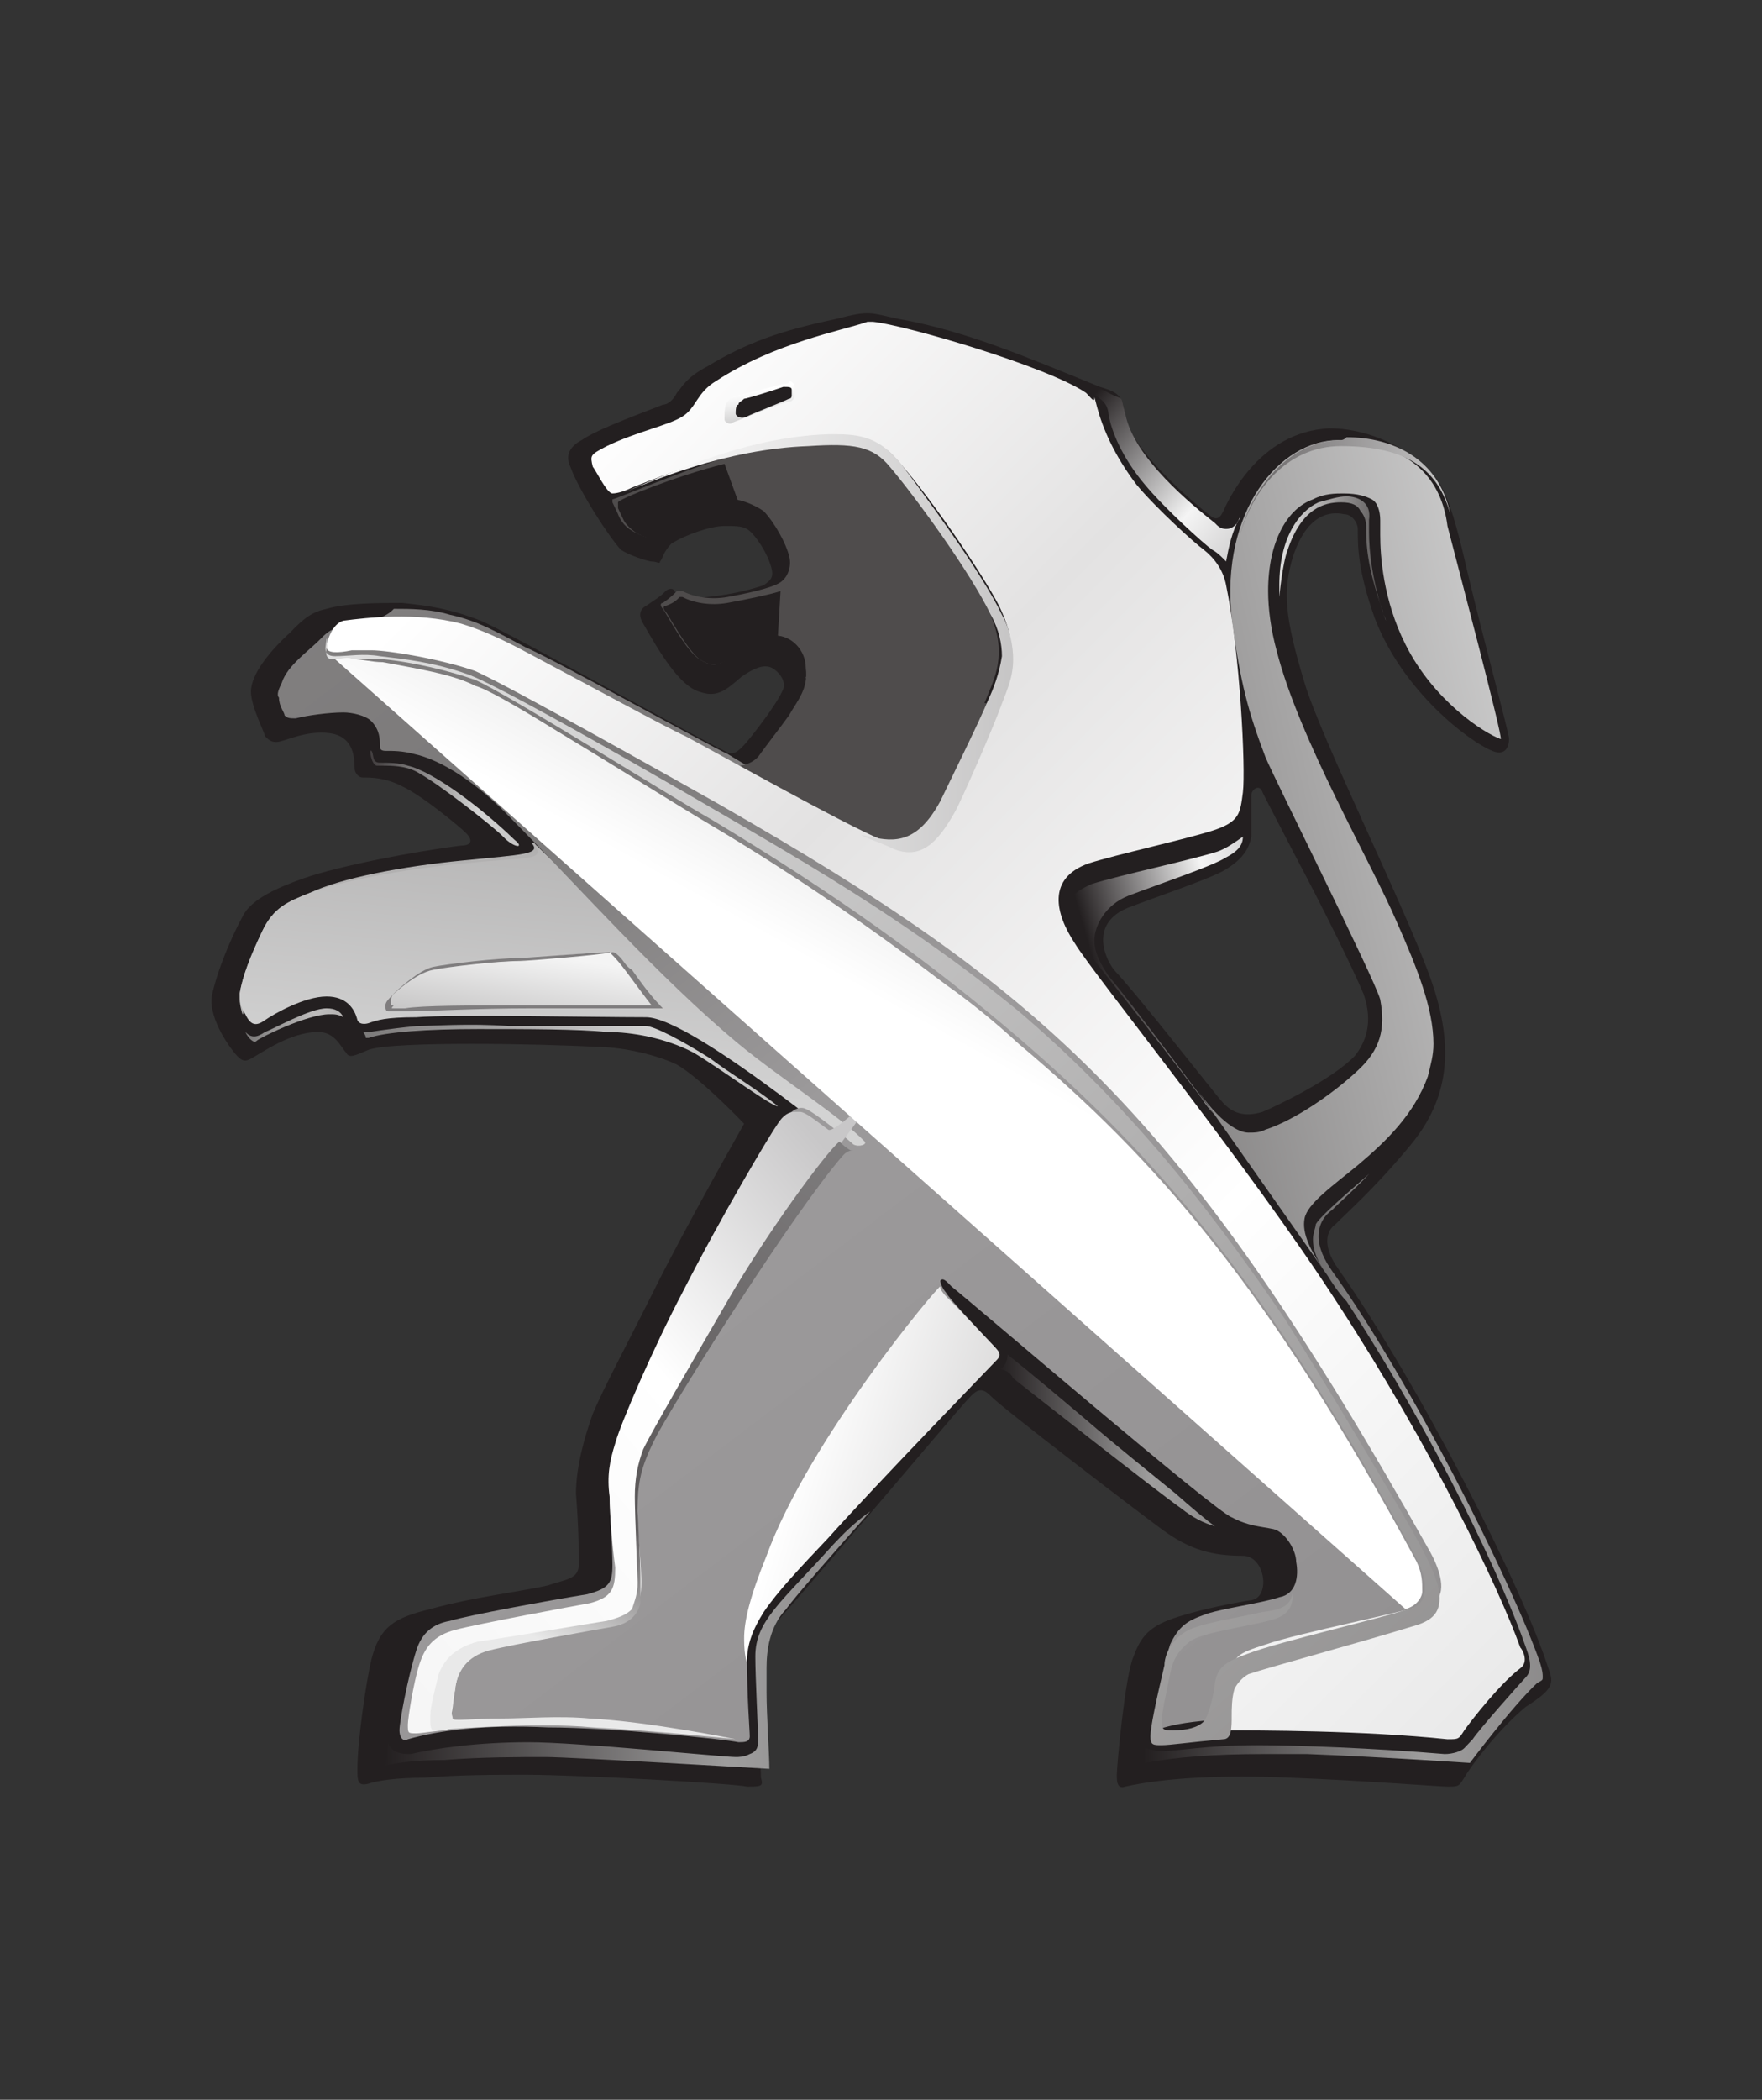 <svg xmlns="http://www.w3.org/2000/svg" xmlns:xlink="http://www.w3.org/1999/xlink" height="295" width="247.675" style="">
    <rect width="100%" height="100%" fill="#333333" stroke="none"/>
    <rect id="backgroundrect" width="100%" height="100%" x="0" y="0" fill="none" stroke="none" class="selected" style=""/>
    <linearGradient id="a" x1="1.084" x2="-4.31" y1="0.082" y2="3.423">
        <stop offset="0" stop-color="#d3d3d3"/>
        <stop offset=".368" stop-color="#4f4c4c"/>
        <stop offset=".813" stop-color="#b0afaf"/>
        <stop offset="1" stop-color="#231f20"/>
    </linearGradient>
    <linearGradient id="b" x1="0.402" x2="1.382" y1="0.889" y2="-3.514">
        <stop offset="0" stop-color="#b2b1b1"/>
        <stop offset=".2" stop-color="#b2b1b1"/>
        <stop offset=".99" stop-color="#656263"/>
        <stop offset="1" stop-color="#656263"/>
    </linearGradient>
    <linearGradient id="c" x1="1.018" x2="-2.395" y1="0.499" y2="0.191">
        <stop offset="0" stop-color="#4f4c4c"/>
        <stop offset=".359" stop-color="#fff"/>
        <stop offset=".824" stop-color="#4f4c4c"/>
        <stop offset="1" stop-color="#393536"/>
    </linearGradient>
    <linearGradient id="d" x1="0.489" x2="0.944" y1="0.744" y2="-1.568">
        <stop offset="0" stop-color="#d3d3d3"/>
        <stop offset=".368" stop-color="#b2b1b1"/>
        <stop offset=".99" stop-color="#231f20"/>
        <stop offset="1" stop-color="#231f20"/>
    </linearGradient>
    <linearGradient id="e" x1="0.833" x2="-3.55" y1="1.192" y2="-4.164">
        <stop offset="0" stop-color="#918f90"/>
        <stop offset=".121" stop-color="#9c9a9b"/>
        <stop offset=".17" stop-color="#7b7979"/>
        <stop offset=".308" stop-color="#918f90"/>
        <stop offset=".472" stop-color="#f4f4f4"/>
        <stop offset=".841" stop-color="#7f7d7e"/>
        <stop offset=".962" stop-color="#4f4c4c"/>
        <stop offset="1" stop-color="#4f4c4c"/>
    </linearGradient>
    <radialGradient id="f" cx="559.264" cy="222.247" gradientTransform="matrix(1.376 0 0 1.452 -153.562 -270.012)" gradientUnits="userSpaceOnUse" r="31.581">
        <stop offset="0" stop-color="#fff"/>
        <stop offset=".467" stop-color="#fff"/>
        <stop offset=".747" stop-color="#9c9a9b"/>
        <stop offset=".846" stop-color="#7b7979"/>
        <stop offset="1" stop-color="#4f4c4c"/>
    </radialGradient>
    <radialGradient id="g" cx="561.064" cy="226.362" gradientTransform="matrix(1.376 0 0 1.399 -153.562 -266.195)" gradientUnits="userSpaceOnUse" r="11.153">
        <stop offset="0" stop-color="#fff"/>
        <stop offset=".228" stop-color="#fff"/>
        <stop offset="1" stop-color="#231f20"/>
    </radialGradient>
    <radialGradient id="h" cx="559.29" cy="216.534" gradientTransform="matrix(1.376 0 0 1.452 -153.562 -270.012)" gradientUnits="userSpaceOnUse" r="13.143">
        <stop offset="0" stop-color="#fff"/>
        <stop offset=".571" stop-color="#f7f7f7"/>
        <stop offset=".863" stop-color="#231f20"/>
        <stop offset="1" stop-color="#231f20"/>
    </radialGradient>
    <radialGradient id="i" cx="564.889" cy="222.696" gradientTransform="matrix(1.376 0 0 1.452 -153.562 -270.012)" gradientUnits="userSpaceOnUse" r="43.539">
        <stop offset="0" stop-color="#fff"/>
        <stop offset=".253" stop-color="#fff"/>
        <stop offset=".346" stop-color="#a7a6a6"/>
        <stop offset=".412" stop-color="#7b7979"/>
        <stop offset=".472" stop-color="#4f4c4c"/>
        <stop offset="1" stop-color="#4f4c4c"/>
    </radialGradient>
    <linearGradient id="j" x1="0.865" x2="-2.209" y1="0.265" y2="4.385">
        <stop offset="0" stop-color="#f4f4f4"/>
        <stop offset=".258" stop-color="#bdbcbc"/>
        <stop offset=".648" stop-color="#f4f4f4"/>
        <stop offset=".896" stop-color="#fff"/>
        <stop offset="1" stop-color="#fff"/>
    </linearGradient>
    <linearGradient id="k" x1="0.236" x2="3.434" y1="0.058" y2="3.729">
        <stop offset="0" stop-color="#fff"/>
        <stop offset=".069" stop-color="#e3e2e2"/>
        <stop offset=".157" stop-color="#fff"/>
        <stop offset=".33" stop-color="#d3d3d3"/>
        <stop offset=".502" stop-color="#fff"/>
        <stop offset=".98" stop-color="#bbbaba"/>
        <stop offset="1" stop-color="#bbbaba"/>
    </linearGradient>
    <linearGradient id="l" x1="0.034" x2="3.552" y1="0.007" y2="3.756">
        <stop offset="0" stop-color="#dedede"/>
        <stop offset=".507" stop-color="#4f4c4c"/>
        <stop offset="1" stop-color="#dedede"/>
    </linearGradient>
    <linearGradient id="m" x1="0.942" x2="-2.354" y1="0.044" y2="4.053">
        <stop offset="0" stop-color="#c8c7c8"/>
        <stop offset=".1" stop-color="#fff"/>
        <stop offset=".349" stop-color="#f0f0f0"/>
        <stop offset=".538" stop-color="#fff"/>
        <stop offset=".714" stop-color="#393536"/>
        <stop offset=".841" stop-color="#fff"/>
        <stop offset=".91" stop-color="#514e4f"/>
        <stop offset="1" stop-color="#868484"/>
    </linearGradient>
    <linearGradient id="n" x1="0.217" x2="1.783" y1="0.43" y2="1.128">
        <stop offset="0" stop-color="#fff"/>
        <stop offset=".521" stop-color="#cfcece"/>
        <stop offset=".835" stop-color="#4f4c4c"/>
        <stop offset="1" stop-color="#393536"/>
    </linearGradient>
    <linearGradient id="o" x1="0.48" x2="0.869" y1="0.523" y2="-0.072">
        <stop offset="0" stop-color="#fff"/>
        <stop offset=".209" stop-color="#fff"/>
        <stop offset=".5" stop-color="#dedede"/>
        <stop offset=".945" stop-color="#9c9a9b"/>
        <stop offset="1" stop-color="#959494"/>
    </linearGradient>
    <linearGradient id="p">
        <stop offset="0" stop-color="#231f20"/>
        <stop offset=".179" stop-color="#f4f4f4"/>
        <stop offset=".579" stop-color="#444041"/>
        <stop offset="1" stop-color="#231f20"/>
    </linearGradient>
    <linearGradient id="q" x1="0.032" x2="3.699" xlink:href="#p" y1="0.048" y2="3.655"/>
    <linearGradient id="r" x1="0.242" x2="3.858" xlink:href="#p" y1="0.676" y2="-0.976"/>
    <linearGradient id="s" x1="-0.004" x2="3.924" y1="0.508" y2="0.508">
        <stop offset="0" stop-color="#656263"/>
        <stop offset=".286" stop-color="#d3d3d3"/>
        <stop offset=".533" stop-color="#656263"/>
        <stop offset=".758" stop-color="#393536"/>
        <stop offset="1" stop-color="#231f20"/>
    </linearGradient>
    <linearGradient id="t">
        <stop offset="0" stop-color="#231f20"/>
        <stop offset=".179" stop-color="#9e9d9d"/>
        <stop offset=".579" stop-color="#444041"/>
        <stop offset="1" stop-color="#231f20"/>
    </linearGradient>
    <linearGradient id="u" x1="-0.003" x2="3.923" xlink:href="#t" y1="0.491" y2="0.491"/>
    <linearGradient id="v" x1="-0.002" x2="3.943" xlink:href="#t" y1="0.509" y2="0.509"/>
    <linearGradient id="w" x1="-0.004" x2="3.926" xlink:href="#t" y1="0.507" y2="0.507"/>
    <linearGradient id="x" x1="-0.001" x2="3.929" y1="0.472" y2="0.472">
        <stop offset="0" stop-color="#7b7979"/>
        <stop offset=".179" stop-color="#d3d3d3"/>
        <stop offset="1" stop-color="#231f20"/>
    </linearGradient>
    <linearGradient id="y" x1="0.01" x2="3.816" y1="0.489" y2="0.489">
        <stop offset="0" stop-color="#444041"/>
        <stop offset=".179" stop-color="#d3d3d3"/>
        <stop offset="1" stop-color="#231f20"/>
    </linearGradient>
    <linearGradient id="z" x1="0.007" x2="3.9" y1="0.47" y2="0.47">
        <stop offset="0" stop-color="#7b7979"/>
        <stop offset=".179" stop-color="#bdbcbc"/>
        <stop offset="1" stop-color="#444041"/>
    </linearGradient>
    <linearGradient id="A" x1="0.446" x2="1.039" y1="0.205" y2="2.59">
        <stop offset="0" stop-color="#fff"/>
        <stop offset=".115" stop-color="#eee"/>
        <stop offset=".907" stop-color="#5a5758"/>
        <stop offset="1" stop-color="#5a5758"/>
    </linearGradient>
    <linearGradient id="B" x1="0.004" x2="3.936" y1="0.502" y2="0.502">
        <stop offset="0" stop-color="#fff"/>
        <stop offset=".98" stop-color="#231f20"/>
        <stop offset="1" stop-color="#231f20"/>
    </linearGradient>
    <linearGradient id="C" x1="0.393" x2="1.744" y1="0.88" y2="-2.89">
        <stop offset="0" stop-color="#e9e9e9"/>
        <stop offset=".066" stop-color="#5a5758"/>
        <stop offset=".352" stop-color="#918f90"/>
        <stop offset=".604" stop-color="#b7b5b6"/>
        <stop offset=".959" stop-color="#706d6e"/>
        <stop offset="1" stop-color="#b2b1b1"/>
    </linearGradient>
    <g class="currentLayer" style="">
        <title>Layer 1</title>
        <path d="m217.64,234.372 c-3.545,-11.224 -18.119,-39.91 -29.542,-56.124 c-2.363,-3.326 -1.575,-5.405 -0.393,-6.236 c1.181,-1.248 5.514,-4.99 10.634,-11.225 s6.303,-13.304 2.758,-23.282 s-15.362,-33.675 -17.725,-41.574 c-2.757,-9.146 -3.151,-12.888 -1.576,-17.877 c1.97,-5.82 5.12,-6.236 7.09,-5.82 c1.182,0 1.97,1.247 1.97,2.079 c0,2.494 0,5.82 2.363,12.472 c3.939,10.393 13.392,17.46 16.543,18.708 c1.97,0.832 2.363,-0.831 2.363,-1.663 s-3.545,-13.72 -5.908,-23.697 c-2.363,-10.393 -3.545,-12.472 -5.908,-14.55 c-3.545,-3.327 -8.666,-5.406 -13.392,-5.406 c-10.241,0.416 -14.574,10.81 -14.968,11.641 s-0.788,1.247 -1.575,0.832 c-2.758,-2.079 -11.423,-9.562 -12.21,-14.135 c-0.395,-2.91 -0.789,-3.326 -3.546,-4.158 c-10.24,-4.157 -18.906,-7.899 -28.36,-9.562 c-3.938,-0.831 -3.938,-1.247 -8.665,0 c-7.878,1.663 -12.604,3.326 -18.119,6.652 c-3.15,1.663 -3.545,2.91 -4.332,3.742 c-0.394,0.831 -1.182,1.663 -1.97,1.663 c-1.97,0.831 -9.06,3.325 -11.422,4.988 c-1.576,0.832 -2.364,2.08 -1.576,3.742 c1.182,3.326 5.514,9.978 7.09,11.64 c1.182,0.832 3.939,1.664 4.333,1.664 c0.787,0 1.181,0.416 1.181,0 c0.394,-0.416 0.394,-1.247 1.576,-2.495 c1.97,-1.247 5.514,-2.494 7.484,-2.494 c1.575,0 2.363,0 3.15,0.416 s2.364,2.494 3.152,4.573 s0.394,2.494 -0.788,3.326 c-1.182,0.415 -3.939,1.247 -7.878,1.663 c-3.545,0.415 -4.726,-0.832 -4.726,-0.832 c0,-0.416 -0.788,-0.416 -1.182,0 c-0.788,0.832 -1.575,1.247 -2.757,2.079 c-0.788,0.416 -1.182,1.247 -0.394,2.494 c2.363,4.158 5.12,8.73 7.878,9.562 c2.363,0.832 3.545,0 5.908,-2.078 c2.363,-1.663 3.545,-1.663 4.333,-1.248 s1.97,1.663 1.575,2.91 c-0.787,2.08 -4.726,7.068 -5.514,7.9 s-1.576,1.663 -2.757,0.831 c-1.97,-0.831 -30.33,-16.63 -34.268,-18.292 c-4.333,-1.663 -7.09,-2.08 -11.029,-2.495 c-3.151,0 -7.878,0 -10.635,0.832 c-1.97,0.415 -3.151,1.247 -5.12,3.326 c-2.758,2.494 -5.515,5.82 -5.515,8.314 c0,2.079 1.97,5.82 1.97,6.236 c0.394,0.416 0.787,0.832 1.575,0.832 c1.182,0 3.939,-1.663 7.484,-1.247 c3.151,0.415 3.545,2.91 3.545,4.989 c0,0.415 0.394,1.247 1.182,1.247 c1.181,0 3.15,0 5.514,1.247 c2.757,1.247 8.272,5.82 9.06,6.652 s0.787,1.663 -0.788,1.663 c-6.696,0.831 -17.331,2.91 -22.058,4.573 c-3.545,1.247 -7.484,2.91 -8.665,5.405 c-1.576,2.91 -3.545,7.483 -4.333,11.225 c-0.394,3.325 2.757,7.483 3.545,8.314 s1.181,0.832 1.97,0.416 c1.575,-0.831 5.514,-3.742 9.452,-3.742 c2.364,0 3.152,2.08 3.94,2.91 c0.393,0.832 1.18,0.416 3.15,-0.415 c3.545,-1.247 24.421,-0.832 31.905,-0.416 c3.151,0 7.878,0.832 11.423,2.495 c3.545,2.078 9.453,8.314 9.453,8.314 s-8.272,14.551 -12.604,23.282 c-3.94,7.899 -7.09,13.72 -8.666,17.46 c-1.182,3.327 -2.363,7.484 -2.363,11.226 c0.394,4.989 0.394,7.899 0.394,9.978 s-1.97,2.078 -4.333,2.91 c-3.545,0.831 -10.635,1.663 -16.543,3.326 c-5.12,1.247 -7.09,2.494 -8.272,7.067 c-0.788,3.326 -1.97,11.641 -1.97,15.383 c0,1.663 0,2.494 1.576,2.078 c1.182,-0.415 3.94,-0.831 7.878,-0.831 c4.727,-0.416 10.241,-0.416 14.18,-0.416 c7.484,0 29.541,1.247 31.117,1.663 c1.97,0 2.363,0 1.97,-1.247 c0,-1.663 -0.395,-7.483 -0.395,-11.225 c0,-3.326 -0.787,-7.068 2.364,-10.394 s25.602,-29.933 26.784,-31.18 s1.97,-2.495 3.545,-0.832 s20.088,15.799 24.027,18.709 s7.09,3.741 11.422,3.741 c3.151,0 3.94,5.82 1.182,6.236 s-6.696,1.248 -9.453,2.08 c-4.333,1.246 -5.908,2.494 -7.09,5.82 c-1.182,2.494 -2.363,15.382 -2.363,16.63 c0,0.83 0,2.078 1.181,1.662 c5.515,-1.247 13.786,-1.663 23.24,-1.247 c10.634,0.416 20.875,1.247 22.057,1.247 c1.576,0 1.576,0 2.363,-1.247 c1.182,-2.079 5.12,-7.068 8.666,-9.978 c3.939,-2.494 3.939,-3.326 3.15,-5.405 m-40.175,-78.159 c-2.758,0.832 -4.333,0 -5.515,-1.247 s-11.816,-14.966 -15.361,-18.708 c-1.576,-2.079 -3.151,-6.652 1.97,-8.73 c4.332,-1.664 11.816,-4.158 13.785,-5.405 s3.151,-2.495 3.545,-4.573 v-5.82 c0,-0.83 1.182,-1.664 1.576,-0.417 c0.393,0.832 2.363,4.574 4.726,9.147 c3.545,6.652 7.878,15.382 9.453,19.124 c1.182,3.326 0.788,6.236 -1.181,8.73 c-3.151,3.326 -11.029,7.068 -12.998,7.9 "
              fill="#231f20" id="svg_1" class=""/>
        <path d="m188.101,61.84 c-8.272,0 -16.543,9.978 -14.968,24.944 c1.182,9.146 2.363,13.304 4.727,19.54 c1.182,2.91 15.362,31.18 16.149,34.091 c0.788,4.157 0,7.068 -3.151,9.978 c-3.545,3.326 -9.059,7.068 -12.998,8.315 c-0.788,0.416 -1.576,0.416 -2.363,0.416 s-3.151,-0.416 -7.09,-5.82 l18.119,25.776 c-2.363,-3.326 -3.545,-5.82 -3.151,-7.899 s3.939,-4.573 7.484,-7.483 c3.939,-3.326 7.878,-7.068 9.847,-12.472 c0.394,-1.663 0.788,-2.91 0.788,-4.573 c0,-4.989 -2.363,-10.809 -5.121,-17.045 c-3.545,-8.315 -13.786,-25.776 -16.937,-38.248 c-0.788,-2.91 -1.182,-5.82 -1.182,-8.315 c0,-7.068 2.757,-11.641 6.302,-12.888 c1.576,-0.831 3.151,-0.831 4.333,-0.831 c1.969,0 3.151,0.416 3.939,0.831 s1.182,1.663 1.182,2.91 v2.079 c0,2.91 0.394,9.146 3.545,15.382 c3.939,7.899 11.029,12.472 13.392,13.304 c0.394,0 -6.302,-25.36 -7.484,-29.933 c-0.788,-6.236 -4.727,-11.641 -15.362,-12.056 c0.394,0 0.394,0 0,0 z"
              fill="url(#a)" id="svg_2" class=""/>
        <path d="m74.662,118.381 c1.576,1.663 -1.182,1.663 -9.453,2.494 c-8.665,0.831 -17.331,2.494 -21.664,4.573 c-3.151,1.247 -5.121,2.079 -6.696,5.405 s-2.757,6.236 -3.151,8.731 c0,1.247 0,1.663 0.394,2.91 c0.394,0.416 1.182,-16.214 21.664,-17.461 c18.119,-0.831 22.845,-2.91 19.3,-6.652 z"
              fill="url(#b)" id="svg_3" class=""/>
        <path d="m189.283,69.739 c-1.182,0 -2.363,0.416 -3.939,0.831 c-2.757,1.247 -5.514,4.989 -5.514,11.641 v1.663 s0.394,-4.573 1.182,-6.652 c1.969,-5.82 5.121,-6.652 7.484,-6.652 c1.576,0 2.363,0.416 2.757,1.247 c0.394,0.416 0.788,1.247 0.788,2.079 c0,2.494 0,5.405 2.363,12.056 c0,0.416 0.394,0.831 0.394,1.247 c-1.969,-5.405 -2.363,-9.978 -2.363,-12.472 v-1.663 c0.394,-2.494 -1.576,-3.326 -3.151,-3.326 z"
              fill="url(#c)" id="svg_4" class=""/>
        <path d="m75.45,119.212 c0.788,1.663 -1.969,1.247 -10.241,2.079 c-8.665,0.831 -17.331,2.494 -21.664,4.157 c-3.151,1.247 -5.121,2.079 -6.696,5.405 s-2.757,6.236 -3.151,8.731 c0,1.247 0,1.663 0.788,2.91 c0.788,1.663 1.576,1.663 2.757,0.831 s5.514,-3.326 8.665,-3.326 c2.757,0 3.939,1.663 4.333,3.326 c0.394,0.831 1.576,0.416 1.576,0.416 c1.182,-0.416 2.363,-0.831 6.696,-0.831 c5.121,-0.416 24.815,0 32.299,0 c6.696,0 32.299,21.618 32.692,21.618 l1.182,-2.91 c-8.665,-7.483 -41.358,-34.922 -49.236,-42.821 z"
              fill="url(#d)" id="svg_5" class=""/>
        <path d="m49.454,87.616 c-1.576,0.416 -2.757,0.416 -4.333,2.079 s-4.727,3.742 -5.514,6.236 c-0.394,0.831 -0.788,1.663 -0.394,2.079 c0,1.247 0.788,2.079 0.788,2.494 c0.394,0.416 0.788,0.416 1.576,0.416 c1.576,-0.416 4.727,-0.831 6.696,-0.831 c1.182,0 3.151,0.416 3.939,1.247 c1.182,1.247 1.182,2.494 1.182,3.326 c0,0.416 0,0.831 0.788,0.831 c1.182,0 2.363,0 3.939,0.416 c3.939,0.831 9.059,4.157 13.786,9.146 c9.059,9.146 20.876,22.45 31.905,31.596 c5.514,4.573 14.574,10.393 17.725,13.719 c0.394,0.416 -0.788,0.831 -1.576,0.416 c-0.394,-0.416 -5.514,-4.573 -6.696,-4.989 c-0.788,-0.416 -1.969,0 -3.151,1.663 c-8.665,12.472 -18.513,33.675 -22.845,43.653 c-0.788,2.494 -1.576,5.405 -1.576,7.899 c0,2.91 0.394,8.315 0.394,10.809 s-0.394,3.326 -3.545,4.157 c-5.121,0.831 -16.543,2.91 -19.3,3.742 c-2.363,0.416 -3.939,1.663 -4.727,4.157 c-1.182,3.742 -2.363,9.978 -2.363,11.225 c0,0.831 0.394,1.663 1.182,1.247 c4.333,-1.247 10.635,-2.079 19.694,-1.663 c9.059,0 24.815,1.663 26.784,2.079 c0.788,0 1.576,0 1.576,-0.831 s-0.394,-5.405 -0.394,-11.225 s4.727,-9.978 11.423,-17.461 s22.845,-24.113 23.239,-24.529 s0.788,-0.831 0,-1.663 c-1.182,-1.247 -6.302,-6.652 -6.696,-7.483 c-0.394,-0.416 -0.788,-1.247 -0.788,-1.663 c0.394,-0.416 0.788,0 1.576,0.831 c3.151,2.494 37.025,31.596 39.389,32.428 c2.363,1.247 3.939,1.247 5.908,1.663 c1.576,0.416 3.151,2.91 3.151,4.573 c0.394,2.079 0,4.573 -2.363,4.989 c-2.363,0.831 -8.665,1.663 -10.635,2.494 c-2.363,0.831 -3.545,1.663 -4.727,4.157 c-0.788,2.494 -1.969,9.978 -2.363,10.393 c0,1.663 0.394,1.663 1.576,1.247 c1.576,-0.416 3.151,-0.831 9.453,-1.247 c11.029,-0.416 27.572,1.247 29.541,1.247 c0.788,0 1.182,-0.831 1.576,-1.247 c2.363,-4.157 1.576,-5.405 4.727,-7.899 c1.576,-1.247 2.363,-1.663 1.182,-4.157 c-10.241,-24.529 -19.694,-40.743 -35.45,-61.945 c-9.847,-13.719 -21.664,-28.686 -25.603,-33.259 l-46.872,-28.27 c-2.757,-1.247 -24.421,-13.304 -28.36,-14.967 c-3.939,-2.079 -6.696,-3.742 -10.635,-4.573 c-2.757,-0.831 -5.514,-0.831 -7.878,-0.831 c-1.576,1.663 -3.939,1.663 -5.908,2.079 "
              fill="url(#e)" id="svg_6" class=""/>
        <path d="m101.84,64.335 c-6.696,2.079 -15.362,5.82 -15.755,5.82 v0.416 l0.788,1.663 s0.394,1.247 1.576,2.079 s2.757,1.247 2.757,1.247 c0.394,0 0.394,0 0.788,-0.416 s1.182,-2.91 5.908,-4.157 c2.363,-0.831 4.333,-0.831 5.121,-0.831 c1.182,0 3.151,0.831 4.333,1.663 c1.576,1.663 3.151,4.573 3.545,6.236 c0.394,1.247 0,2.91 -1.182,3.742 s-5.121,1.663 -7.484,2.079 s-4.727,0 -6.302,-0.831 h-0.788 c-0.394,0.416 -0.788,0.831 -1.969,1.663 c-0.394,0 -0.394,0.416 0,0.831 s3.151,5.82 5.121,7.068 s2.757,0.831 4.727,-0.416 s3.545,-2.91 5.908,-2.91 s4.333,2.079 4.333,4.573 c0.394,2.91 -1.182,4.573 -2.363,6.652 c-1.182,1.663 -3.151,4.157 -4.333,5.82 c-1.576,1.663 -3.939,1.247 -3.939,1.247 l19.694,10.393 c2.757,1.663 7.484,0 10.241,-5.82 c0.788,-1.247 5.121,-11.641 6.302,-14.551 s2.757,-6.236 0,-12.056 s-10.635,-16.214 -13.786,-20.371 c-1.576,-2.079 -3.545,-3.326 -7.878,-3.742 h-1.576 c-3.151,0.416 -7.878,1.247 -13.786,2.91 "
              fill="url(#f)" id="svg_7" class=""/>
        <path d="m102.234,84.706 c-2.363,0.416 -4.727,0 -6.302,-0.831 h-0.394 c-0.394,0.416 -0.788,0.831 -1.969,1.247 c-0.394,0 -0.394,0.416 0,0.831 s2.757,4.989 4.727,6.652 c1.969,1.247 2.757,0.831 5.121,-0.416 s3.545,-2.91 5.908,-2.494 l0.394,-6.652 c-1.182,0.416 -5.121,1.247 -7.484,1.663 "
              fill="url(#g)" id="svg_8" class=""/>
        <path d="m86.873,70.571 v0.831 l0.788,1.663 s0.394,0.831 1.576,1.663 s2.363,0.831 2.757,1.247 c0.394,0 0.394,0 0.788,-0.416 s1.182,-2.91 5.908,-4.157 c2.363,-0.831 4.333,-0.831 5.121,-0.831 l-1.969,-5.405 c-6.696,1.663 -14.968,4.989 -14.968,5.405 "
              fill="url(#h)" id="svg_9" class=""/>
        <path d="m111.294,101.336 c-1.182,1.663 -3.151,4.157 -4.333,5.82 c-1.576,1.663 -3.545,1.247 -3.545,1.247 s11.817,6.236 18.906,10.393 c2.757,1.663 7.09,0.416 10.241,-5.405 c0.788,-1.247 5.121,-11.641 6.302,-14.551 l-25.603,-3.742 c0.788,2.494 -0.788,4.573 -1.969,6.236 "
              fill="url(#i)" id="svg_10" class=""/>
        <path d="m72.693,135.011 c-3.151,0 -10.241,0.831 -12.21,1.247 s-5.121,3.326 -5.514,3.742 c-0.788,0.831 -0.788,1.663 0,1.663 h2.363 c2.363,-0.416 9.453,-0.416 16.937,-0.416 h18.119 c-3.151,-3.326 -5.514,-7.483 -6.302,-7.483 c-1.969,0 -12.604,0.831 -13.392,1.247 "
              fill="url(#j)" id="svg_11" class=""/>
        <path d="m54.572,142.078 c-0.394,0 -0.394,-0.416 -0.394,-0.831 s0.394,-0.832 0.787,-1.247 s3.545,-3.326 5.909,-3.742 c1.97,-0.416 9.06,-1.247 12.21,-1.247 c0.788,0 11.423,-0.832 12.998,-1.248 c0.394,0 0.788,0.416 1.182,0.832 s0.788,1.247 1.576,1.663 c1.181,1.663 2.363,3.326 3.938,4.989 l0.394,0.415 h-18.512 c-7.878,0 -14.574,0.416 -16.937,0.416 zm0.787,-0.416 h1.576 c2.363,-0.415 9.453,-0.415 16.937,-0.415 h17.725 c-1.97,-2.495 -3.94,-5.405 -5.12,-6.652 l-0.789,-0.832 c-1.575,0 -11.816,0.832 -12.604,0.832 c-3.15,0 -10.24,0.831 -12.21,1.247 s-5.12,3.326 -5.515,3.742 s-0.394,0.831 -0.394,1.247 s0,0.416 0.394,0.416 c-0.394,0.415 -0.394,0.415 0,0.415 "
              fill="#7f7d7e" id="svg_12" class=""/>
        <path d="m100.659,53.526 c-2.757,1.663 -2.757,3.742 -4.727,4.989 s-6.302,2.079 -10.635,4.157 c-2.363,1.247 -2.363,1.247 -1.969,2.91 c0.394,0.416 1.969,3.742 2.757,3.742 s1.969,-0.416 2.757,-0.831 c1.182,-0.416 10.241,-4.157 17.331,-5.82 c7.878,-1.663 16.149,-2.079 19.3,1.247 c4.727,4.989 12.604,16.63 14.968,21.203 c2.363,4.989 1.969,7.068 0.394,12.056 c-1.576,4.573 -7.09,16.63 -8.665,19.124 s-3.545,3.742 -8.272,1.663 c-5.121,-2.079 -23.633,-12.472 -27.572,-14.551 c-2.757,-1.247 -14.18,-7.483 -22.845,-12.056 c-3.151,-1.663 -5.908,-2.91 -8.665,-3.742 c-6.302,-1.663 -13.392,-0.831 -16.543,-0.416 c-1.576,0.416 -2.363,2.91 -2.363,3.742 s1.576,0.831 3.545,0.416 h2.757 c2.363,0 9.847,1.247 14.574,2.91 c4.727,2.079 28.36,15.382 34.268,18.708 c45.691,26.192 64.991,42.821 100.047,105.182 c1.576,2.91 2.363,6.236 0,7.068 c-3.545,1.247 -18.513,4.157 -23.239,5.82 c-3.939,1.247 -4.333,1.663 -4.727,3.742 c-0.788,2.079 -1.576,6.652 -1.182,7.483 c0,0.416 -0.394,0.831 0.394,0.831 c4.333,0 19.3,0 31.117,1.247 c1.576,0 1.576,0 2.363,-1.247 c1.182,-1.663 5.121,-6.652 7.878,-8.731 c1.182,-0.831 0.394,-2.494 0,-2.91 c-3.151,-8.731 -12.604,-28.27 -25.603,-48.226 c-12.604,-19.54 -34.268,-46.147 -37.025,-50.72 c-2.757,-4.157 -3.939,-9.146 1.969,-11.225 c3.939,-1.247 13.392,-3.326 17.331,-4.573 s3.939,-2.494 4.333,-5.405 c0.394,-3.326 -0.394,-19.54 -2.363,-29.102 c-0.394,-2.079 -1.576,-3.742 -3.151,-4.989 c-1.182,-0.831 -6.696,-5.82 -9.453,-9.146 c-3.151,-4.157 -4.727,-7.899 -5.514,-10.809 s0,-0.416 -0.788,-1.247 l-0.788,-0.831 c-5.514,-3.742 -25.603,-9.562 -29.935,-9.978 h-0.788 c-3.545,1.247 -12.998,2.91 -21.27,8.315 "
              fill="url(#k)" id="svg_13" class=""/>
        <path d="m46.696,92.605 h7.09 c4.333,0.416 9.453,1.663 12.998,2.91 c4.727,2.079 27.178,16.214 33.086,19.54 c17.331,10.393 30.723,19.956 43.327,30.765 c18.906,16.214 35.45,34.922 55.932,73.17 c0.788,1.663 1.182,2.494 1.182,4.157 c0,2.079 -1.576,2.91 -2.363,2.91 c-3.545,1.247 -18.119,4.573 -22.451,6.236 c-3.545,1.247 -4.333,2.079 -4.727,4.157 c0,0.831 -0.788,4.573 -1.576,5.405 s-2.363,1.247 -4.333,1.247 c-1.182,0 -1.576,0 -1.576,-1.247 s0.788,-4.573 1.182,-6.652 s1.182,-3.326 2.757,-4.573 s7.878,-2.079 11.029,-2.91 c3.545,-0.831 3.545,-2.494 3.545,-5.405 c0,2.91 -0.788,3.742 -4.333,4.157 c-3.545,0.831 -9.453,1.663 -11.029,2.91 c-1.969,1.247 -2.757,3.326 -2.757,4.573 c-1.182,4.989 -1.969,8.731 -1.969,9.978 s0.394,1.247 1.576,1.247 s3.939,-0.416 8.665,-0.831 c1.182,0 1.182,-1.663 1.182,-3.326 c0,-0.831 0,-2.494 0.394,-3.742 c0.394,-0.831 1.182,-1.663 1.969,-2.079 c2.363,-0.831 16.149,-4.573 22.845,-6.652 c3.151,-0.831 4.333,-2.079 3.939,-4.989 c-0.394,-2.494 -2.363,-6.236 -6.302,-12.888 s-9.059,-15.382 -15.362,-25.36 c-11.817,-17.461 -23.239,-31.18 -37.419,-43.237 c-10.635,-8.731 -21.664,-15.798 -29.935,-20.787 s-42.54,-24.944 -47.66,-26.607 c-4.727,-1.663 -8.665,-2.079 -12.21,-2.494 c-2.363,-0.416 -4.333,0 -6.302,0 s-1.182,-1.663 -1.182,-2.494 c0.394,0.416 -0.788,2.91 0.788,2.91 "
              fill="url(#l)" id="svg_14" class=""/>
        <path d="m109.324,157.876 c-1.182,1.663 -7.878,12.888 -13.392,23.697 c-3.939,7.483 -8.665,18.293 -9.453,21.203 c-0.788,2.494 -1.182,4.573 -0.788,7.483 c0,2.494 0.394,7.068 0.788,9.978 c0,2.91 -0.394,4.157 -3.545,4.989 c-2.363,0.416 -15.755,2.91 -18.906,3.742 s-4.333,2.494 -5.121,4.989 s-1.576,7.483 -1.576,8.315 c0,1.247 0,1.247 1.182,1.247 c0.788,0 3.151,-0.416 3.939,-0.416 s0.788,-0.831 0.788,-1.663 c0.394,-0.831 0.394,-2.079 0.788,-4.573 c0.394,-2.079 1.182,-3.742 3.939,-4.989 c2.757,-0.831 16.149,-3.326 18.119,-3.742 c2.363,-0.831 3.545,-1.663 3.939,-4.157 s-0.394,-7.483 -0.394,-11.225 c0,-4.157 0,-6.236 1.969,-10.809 c4.333,-8.731 17.725,-29.518 26.784,-41.574 s-0.788,-0.831 -1.969,-1.663 s-3.151,-2.494 -3.939,-2.494 h-0.788 c-0.788,0 -1.576,0.416 -2.363,1.663 "
              fill="url(#m)" id="svg_15" class=""/>
        <path d="m107.749,218.574 c-2.363,5.82 -3.151,9.146 -3.151,11.641 s0.394,3.326 0.394,3.326 c0,-2.494 0.788,-4.573 2.363,-7.068 c1.969,-2.91 5.121,-6.236 9.059,-10.393 c6.696,-7.483 22.845,-24.113 23.633,-24.944 c0.394,-0.416 0.788,-0.831 0,-1.663 l-5.121,-5.405 c-1.576,-1.663 -2.757,-2.494 -2.757,-3.326 c-0.394,0 -18.513,21.618 -24.421,37.832 "
              fill="url(#n)" id="svg_16" class=""/>
        <path d="m47.09,92.605 l150.464,133.453 c1.576,-0.416 2.363,-1.663 2.363,-2.494 c0,-1.247 0,-2.494 -0.788,-4.157 c-20.876,-38.664 -36.631,-56.541 -55.932,-72.754 c-3.151,-2.91 -6.696,-5.82 -10.241,-8.315 c-9.847,-7.483 -20.482,-14.967 -33.086,-22.45 c-3.545,-2.079 -14.18,-8.731 -22.451,-13.719 c-4.727,-2.91 -9.059,-5.405 -10.635,-5.82 c-3.151,-1.663 -8.665,-2.494 -12.998,-3.326 c-1.576,0 -2.757,-0.416 -4.333,-0.416 c-0.394,-0.416 -1.576,0 -2.363,0 "
              fill="url(#o)" id="svg_17" class=""/>
        <path d="m153.439,55.188 c0.394,0.416 0.788,0.416 1.182,0.831 c1.182,0.831 1.182,2.079 1.182,2.079 c0.394,2.494 1.969,6.236 5.121,9.978 c2.757,3.326 8.272,8.315 9.453,9.146 c0.788,0.416 1.576,1.247 1.969,1.663 c0.394,-2.079 0.788,-4.157 1.969,-6.236 c0,0.416 -0.394,0.416 -0.394,0.831 c-0.394,0.416 -0.788,0.831 -1.576,0.831 s-1.182,-0.416 -1.576,-0.831 c-3.151,-2.494 -11.423,-9.146 -12.604,-15.382 c-0.788,-2.91 0,-1.663 -2.363,-2.91 c-0.788,-0.416 -1.576,-0.831 -2.363,-0.831 c-0.394,0.416 -0.394,0.416 0,0.831 "
              fill="url(#q)" id="svg_18" class=""/>
        <path d="m171.164,119.628 c-3.939,1.247 -13.786,3.326 -17.725,4.573 c-2.757,1.247 -3.151,2.079 -3.151,3.326 s0.788,3.326 1.969,5.405 c1.576,2.079 8.665,10.809 16.543,21.203 c0.788,1.247 1.182,1.663 1.969,2.494 c-0.394,-0.416 -11.423,-15.382 -14.968,-19.54 c-0.788,-1.247 -1.969,-2.91 -1.969,-4.989 s1.576,-4.989 4.727,-6.236 c4.333,-1.663 11.817,-4.157 13.786,-5.405 c1.576,-0.831 2.363,-1.663 2.363,-2.91 c-1.182,0.831 -2.363,1.663 -3.545,2.079 "
              fill="url(#r)" id="svg_19" class=""/>
        <path d="m188.495,61.84 c-7.484,0 -12.604,7.068 -14.18,13.304 c1.576,-5.82 6.302,-12.472 14.18,-12.472 c9.847,0 13.786,3.742 15.362,9.562 c-1.576,-7.899 -8.272,-10.809 -14.574,-10.809 c-0.394,0.416 -0.788,0.416 -0.788,0.416 "
              fill="url(#s)" id="svg_20" class=""/>
        <path d="m117.202,216.911 c-7.484,8.315 -11.029,10.809 -11.029,15.798 c0,2.91 0.394,10.393 0.394,11.641 c0,0.831 0,1.663 -1.182,2.079 c-0.788,0.416 -1.576,0.416 -1.969,0.416 c-1.969,0 -22.058,-2.079 -29.147,-2.079 s-12.998,0.831 -16.543,1.663 c-0.788,0 -1.969,0 -2.757,-0.831 c-0.394,-0.416 -0.394,-0.831 -0.394,-1.247 c0,1.247 -0.394,3.326 -0.394,3.742 c1.182,-0.416 4.333,-0.831 8.272,-0.831 c5.121,-0.416 10.635,-0.416 14.18,-0.416 s31.511,1.663 31.511,1.663 c0,-2.079 -0.394,-7.483 -0.394,-10.809 v-3.326 c0,-2.494 0.394,-5.82 2.757,-8.315 c1.182,-1.663 6.302,-7.483 11.817,-13.719 c-2.363,1.663 -3.939,3.326 -5.121,4.573 "
              fill="url(#u)" id="svg_21" class=""/>
        <path d="m140.441,192.383 c0.788,0 1.576,0.416 1.969,1.247 c1.576,1.247 20.088,15.798 23.633,18.293 c1.576,1.247 3.151,2.079 4.727,2.494 c-1.182,-0.831 -3.151,-2.494 -5.514,-4.573 c-3.545,-2.91 -8.272,-6.652 -12.604,-10.393 c-3.939,-3.326 -7.878,-6.652 -11.029,-9.146 c0,1.247 -0.788,2.079 -1.182,2.079 "
              fill="url(#v)" id="svg_22" class=""/>
        <path d="m184.95,172.011 c0,0.416 -0.394,1.247 -0.394,2.079 c0,1.247 0.394,2.91 1.969,4.989 c0.788,1.247 1.576,2.494 2.757,3.742 c12.998,19.956 22.058,39.495 25.209,48.642 c0.788,2.079 0.788,3.326 0,4.157 s-6.696,7.483 -7.484,8.731 l-1.182,1.247 c-0.394,0.416 -1.576,0.831 -2.757,0.831 c-9.847,-0.831 -20.876,-1.247 -26.39,-1.247 c-7.09,0 -11.029,0.831 -13.392,0.831 c-1.182,0 -1.969,-0.416 -2.363,-0.416 v2.079 c4.333,-0.831 9.847,-1.247 16.543,-1.247 h6.302 c10.635,0.416 22.845,1.247 22.845,1.247 s5.908,-7.899 9.453,-11.225 c0.788,-0.416 0.788,-0.416 0.788,-0.831 s0,-0.831 -0.394,-2.079 c-3.939,-11.225 -18.119,-39.495 -29.147,-54.878 c-1.182,-1.663 -1.969,-3.326 -1.969,-4.989 s0.788,-2.91 1.969,-3.742 c0.788,-0.831 2.757,-2.494 5.121,-4.989 c-4.333,3.742 -7.09,6.236 -7.484,7.068 "
              fill="url(#w)" id="svg_23" class=""/>
        <path d="m58.513,144.157 c-4.333,0.416 -6.302,0.831 -6.696,0.831 h-0.788 s0.394,0.416 0.394,0.831 h0.394 c2.363,-0.831 8.272,-1.247 15.362,-1.247 c6.696,0 14.18,0 18.119,0.416 c3.545,0 8.272,0.831 12.21,2.91 c3.545,2.079 11.423,7.899 11.817,7.483 c-3.151,-2.494 -6.696,-4.573 -9.453,-6.652 c-3.939,-2.494 -7.878,-4.573 -9.059,-4.573 h-19.3 c-5.514,-0.416 -11.029,0 -12.998,0 "
              fill="url(#x)" id="svg_24" class=""/>
        <path d="m52.999,107.572 h0.788 c1.182,0 3.151,0 4.727,0.831 c3.151,1.663 11.029,7.899 12.21,9.146 c1.576,1.663 3.151,1.663 1.576,0.416 c-4.727,-4.573 -11.423,-9.562 -14.968,-10.393 c-1.182,-0.416 -2.757,-0.416 -3.939,-0.416 s-0.788,-1.247 -1.182,-1.663 s0,2.079 0.788,2.079 "
              fill="url(#y)" id="svg_25" class=""/>
        <path d="m45.909,141.662 c-2.363,0 -7.484,2.91 -8.665,3.326 c-1.182,0.831 -1.969,0.831 -2.757,0 c0.394,0.831 1.182,1.663 1.576,1.247 s7.09,-3.742 10.241,-3.742 c0.788,0 1.182,0 1.969,0.416 c-0.394,-0.831 -1.182,-1.247 -2.363,-1.247 z"
              fill="url(#z)" id="svg_26" class=""/>
        <path d="m110.112,53.941 c-1.576,0.416 -6.302,1.663 -6.696,1.663 s-0.788,0.416 -1.182,0.831 s-0.394,1.663 -0.394,2.494 c0,0.416 0.788,0.831 1.182,0.416 c1.182,-0.416 7.09,-2.91 7.878,-2.91 c0.394,0 0.788,-0.416 0.788,-0.831 v-1.247 c0,-0.416 -0.394,-0.831 -0.788,-0.831 c0,0.416 -0.394,0.416 -0.788,0.416 "
              fill="url(#A)" id="svg_27" class=""/>
        <path d="m110.11,54.357 c0.787,0 1.18,0 1.18,0.416 v0.831 s0,0.416 -0.393,0.416 c-0.788,0.416 -5.12,2.079 -5.908,2.495 s-1.576,0 -1.576,-0.416 s0,-1.247 0.394,-1.247 c0,-0.416 0.394,-0.416 0.788,-0.832 c0.394,0 4.333,-1.247 5.514,-1.663 "
              fill="#231f20" id="svg_28" class=""/>
        <path d="m116.414,61.009 c-12.21,0.416 -22.845,5.82 -29.147,8.315 c4.333,-1.663 14.574,-6.236 26.39,-6.652 c6.302,-0.416 9.059,0 11.423,2.91 c3.545,4.157 11.423,14.967 14.18,20.787 c1.182,2.079 1.576,4.157 1.576,5.82 c-0.394,2.494 -1.182,4.573 -1.969,6.236 c-1.182,2.91 -5.908,12.472 -6.696,14.135 c-3.151,5.82 -6.302,5.82 -9.847,4.989 s1.576,0.831 3.151,1.663 c3.939,1.663 6.302,-0.831 8.665,-4.989 c0.788,-1.247 5.514,-12.056 6.696,-15.382 c0.788,-2.079 1.576,-3.742 1.576,-6.236 c0,-1.663 -0.394,-4.157 -1.576,-6.236 c-2.757,-5.82 -11.029,-17.045 -14.18,-21.203 c-2.757,-3.326 -5.121,-4.157 -9.059,-4.157 z"
              fill="url(#B)" id="svg_29" class=""/>
        <path d="m102.234,182.821 c-4.333,7.483 -10.635,18.293 -11.817,20.787 c-0.788,2.079 -1.182,4.157 -1.182,6.652 s0.394,11.641 0.394,12.056 c0,1.663 -0.394,2.494 -0.788,3.742 c-0.788,0.831 -1.969,1.247 -3.545,1.663 c-2.757,0.416 -14.968,2.494 -18.119,2.91 c-3.151,0.831 -4.727,2.494 -5.514,4.573 c-0.394,1.663 -1.182,4.573 -1.182,5.82 v0.831 c0,1.247 0.394,1.247 0.394,1.247 s14.18,-1.247 22.451,-0.416 c8.272,0.416 20.088,1.663 20.088,1.663 s-12.21,-2.494 -20.482,-2.91 c-4.333,-0.416 -9.059,0 -12.604,0 c-3.939,0 -6.696,0.416 -6.696,0 s-0.394,-0.831 0,-2.079 c0,-0.831 0.394,-1.663 0.394,-2.494 c0.394,-2.079 1.576,-4.157 4.727,-4.989 s14.968,-2.91 17.331,-3.326 s3.545,-1.663 3.939,-3.326 v-3.326 c0,-2.494 -0.394,-9.146 -0.394,-9.562 c0,-4.157 0.394,-6.236 2.757,-10.809 c3.939,-7.068 18.906,-30.765 25.996,-39.08 c0.394,-0.416 0.788,-0.831 1.576,-0.831 h-0.394 s-0.788,-0.416 -1.576,-1.247 c-1.969,1.663 -10.241,12.888 -15.755,22.45 "
              fill="url(#C)" id="svg_30" class=""/>
    </g>
</svg>